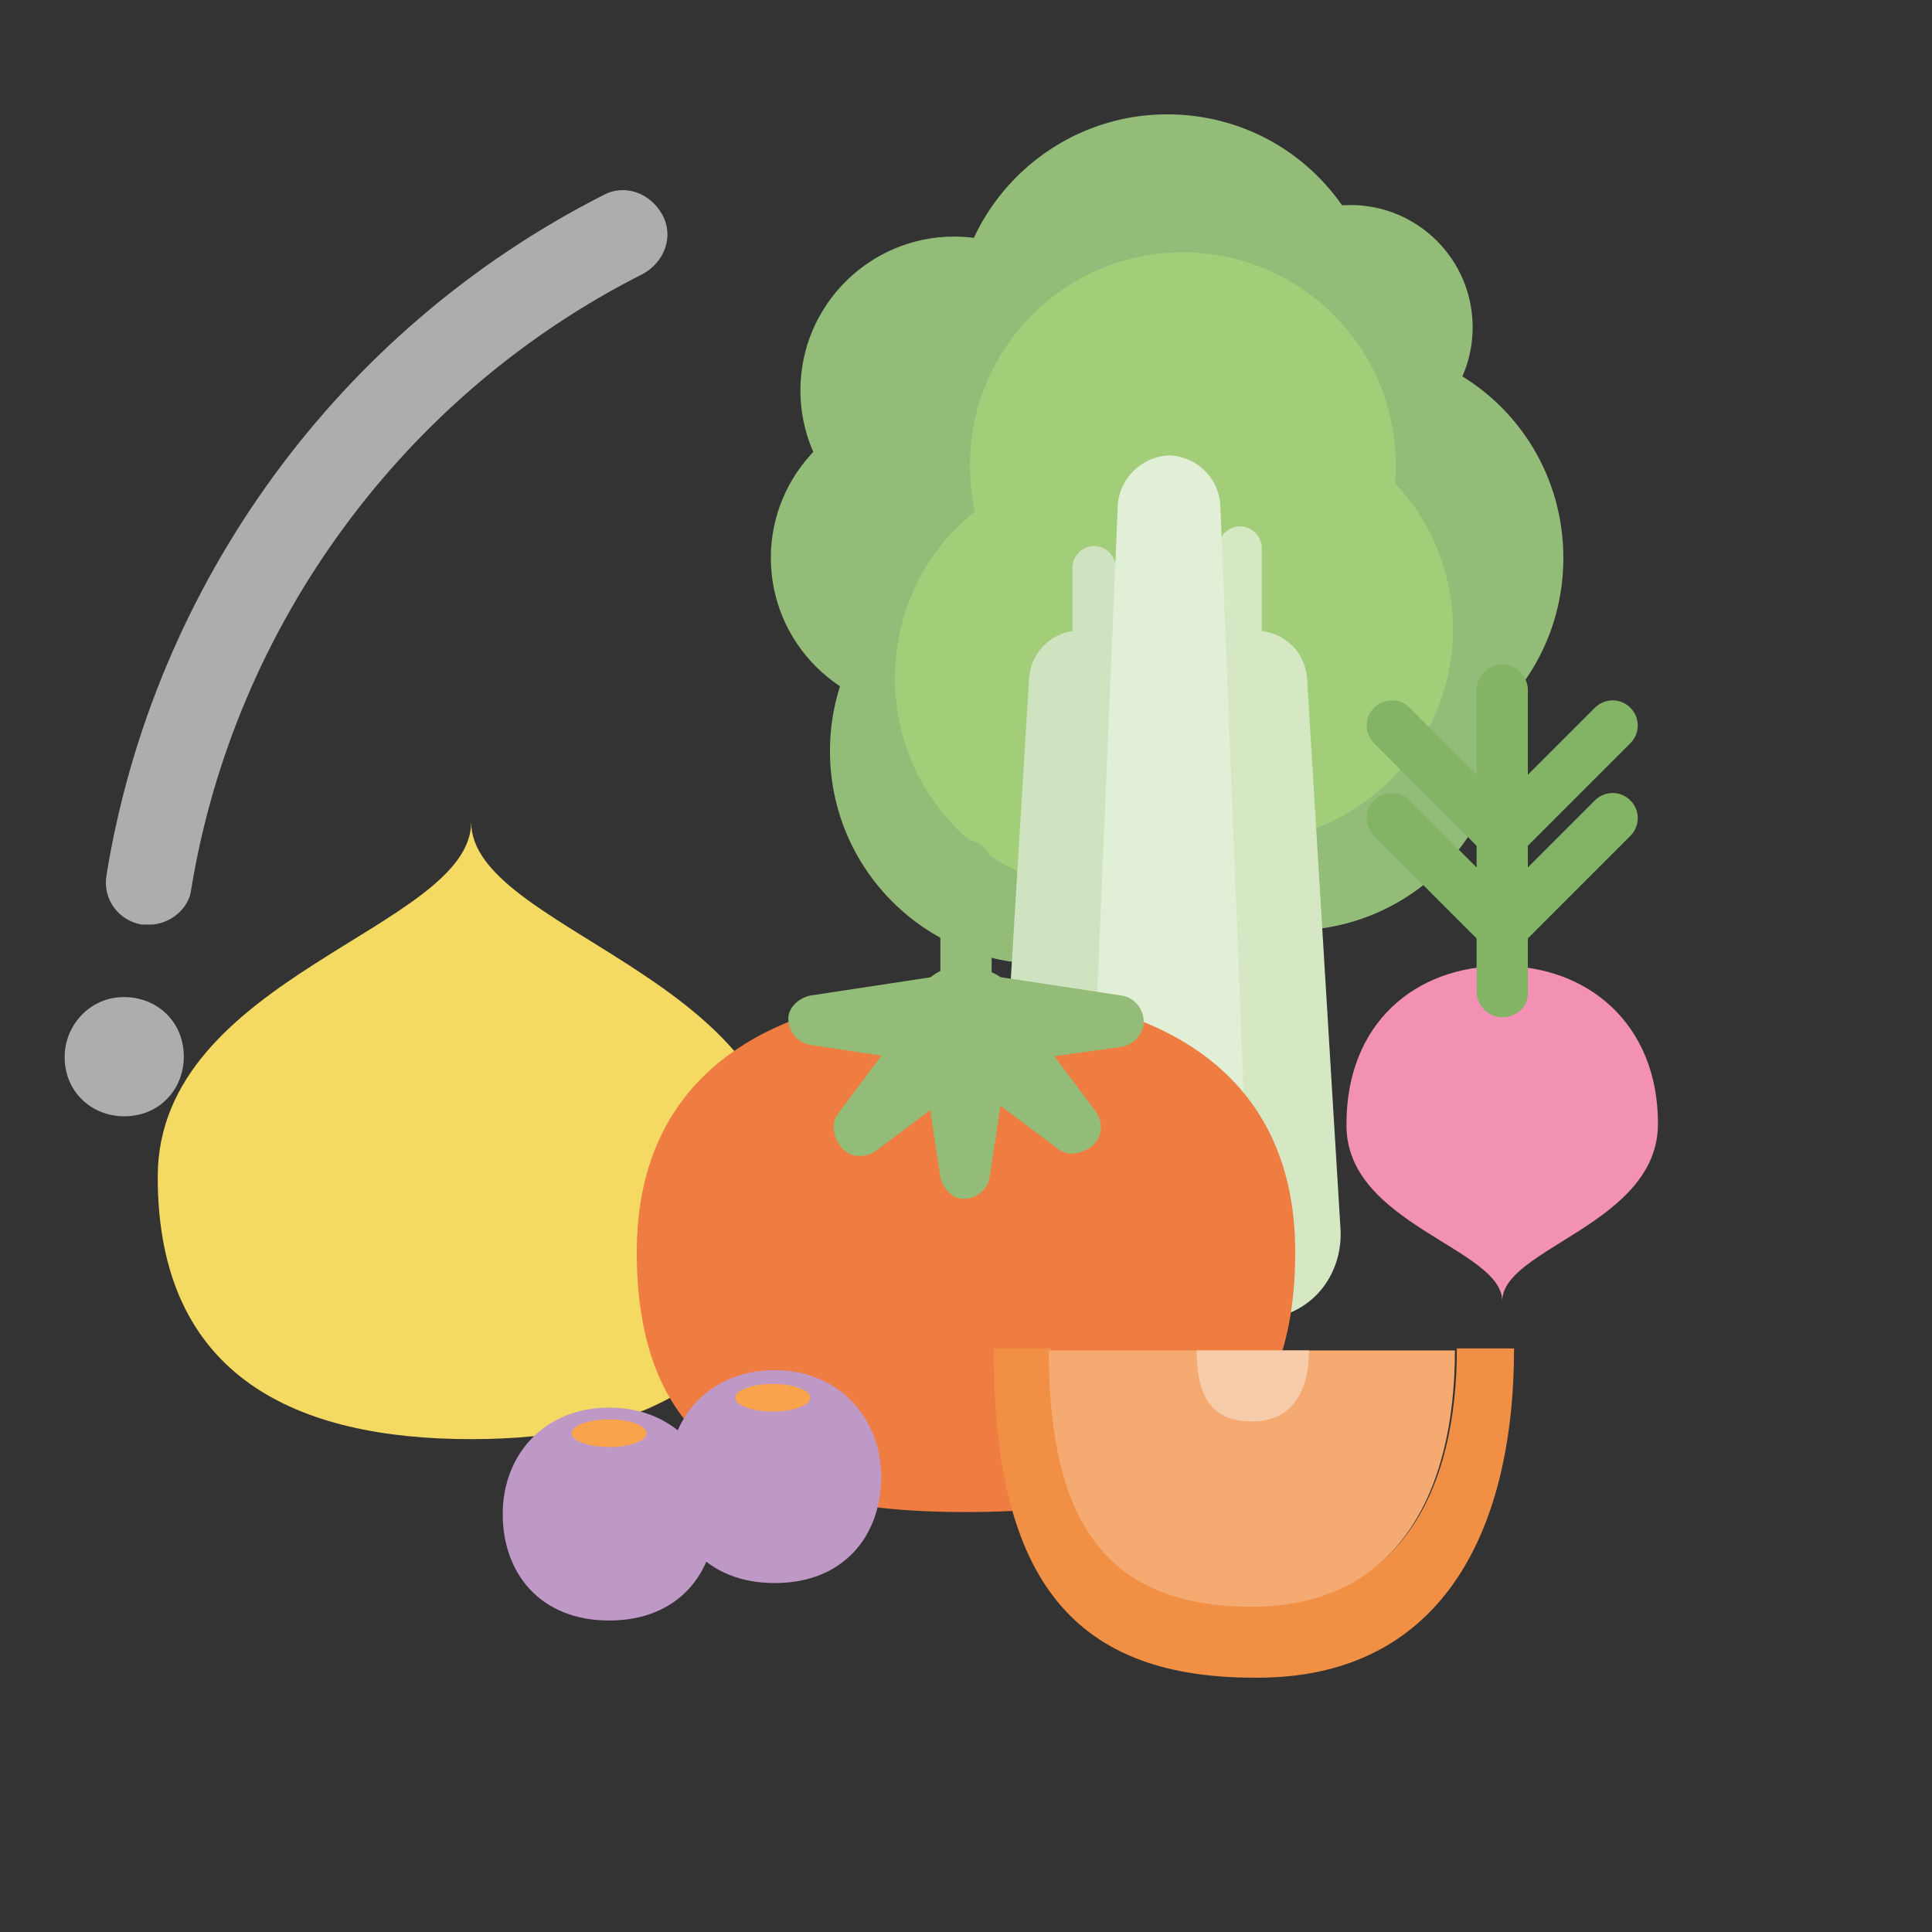 <?xml version="1.0" encoding="utf-8"?>
<svg version="1.1" xmlns="http://www.w3.org/2000/svg" xmlns:xlink="http://www.w3.org/1999/xlink" x="0" y="0"
	 viewBox="0 0 98 98" width="98" height="98" xml:space="preserve">
<rect x="0" y="0" width="98" height="98" fill="#333333" stroke="none"/>
<path fill="#94BC79" d="M70,16.6c0,6-4.8,10.8-10.8,10.8c-6,0-10.8-4.8-10.8-10.8S53.3,5.8,59.2,5.8
	C65.2,5.8,70,10.6,70,16.6z"/>
<path fill="#94BC79" d="M56.2,19.8c0,4.3-3.5,7.8-7.8,7.8c-4.3,0-7.8-3.5-7.8-7.8c0-4.3,3.5-7.8,7.8-7.8
	C52.7,12,56.2,15.5,56.2,19.8z"/>
<path fill="#94BC79" d="M54.7,28.3c0,4.3-3.5,7.8-7.8,7.8c-4.3,0-7.8-3.5-7.8-7.8c0-4.3,3.5-7.8,7.8-7.8
	C51.2,20.5,54.7,24,54.7,28.3z"/>
<circle fill="#94BC79" cx="68.5" cy="16.6" r="6.2"/>
<circle fill="#94BC79" cx="52.9" cy="38.1" r="10.8"/>
<path fill="#94BC79" d="M79.3,28.3c0,6-4.8,10.8-10.8,10.8c-6,0-10.8-4.8-10.8-10.8c0-6,4.8-10.8,10.8-10.8
	C74.5,17.5,79.3,22.3,79.3,28.3z"/>
<path fill="#94BC79" d="M76.3,36.4c0,6-4.8,10.8-10.8,10.8c-6,0-10.8-4.8-10.8-10.8c0-6,4.8-10.8,10.8-10.8
	C71.5,25.7,76.3,30.5,76.3,36.4z"/>
<circle fill="#A2CE7A" cx="60" cy="23.6" r="10.8"/>
<path fill="#A2CE7A" d="M67,34.4c0,6-4.8,10.8-10.8,10.8s-10.8-4.8-10.8-10.8c0-6,4.8-10.8,10.8-10.8S67,28.4,67,34.4z"/>
<path fill="#A2CE7A" d="M73.7,31.9c0,6-4.8,10.8-10.8,10.8c-6,0-10.8-4.8-10.8-10.8S57,21.1,62.9,21.1
	C68.9,21.1,73.7,26,73.7,31.9z"/>
<path fill="#D5E8C3" d="M59.5,62.4l1.7-28c0.1-1.4,1.3-2.5,2.7-2.4c1.3,0.1,2.3,1.1,2.4,2.4l1.7,28c0.1,2.4-1.6,4.4-4,4.5
	c-2.4,0.1-4.4-1.7-4.5-4C59.5,62.7,59.5,62.5,59.5,62.4z"/>
<path fill="#D0E3C0" d="M50.5,62.4l1.7-28c0.1-1.4,1.3-2.5,2.7-2.4c1.3,0.1,2.3,1.1,2.4,2.4l1.7,28c0.1,2.4-1.6,4.4-4,4.5
	c-2.4,0.1-4.4-1.7-4.5-4C50.5,62.7,50.5,62.5,50.5,62.4z"/>
<path fill="#D0E3C0" d="M55.5,36.1c-0.6,0-1.1-0.5-1.1-1.1v-6.2c0-0.6,0.5-1.1,1.1-1.1c0.6,0,1.1,0.5,1.1,1.1v6.2
	C56.6,35.6,56.1,36.1,55.5,36.1z"/>
<path fill="#D5E8C3" d="M62.9,35.2c-0.6,0-1.1-0.5-1.1-1.1v-6.3c0-0.6,0.5-1.1,1.1-1.1c0.6,0,1.1,0.5,1.1,1.1v6.3
	C64,34.7,63.5,35.2,62.9,35.2z"/>
<path fill="#E1EFD6" d="M55,66l1.7-40.4c0.1-1.4,1.3-2.5,2.7-2.5c1.3,0.1,2.4,1.1,2.5,2.5L63.5,66c0.1,2.4-1.7,4.3-4.1,4.4
	c-2.4,0.1-4.3-1.7-4.4-4.1C55,66.2,55,66.1,55,66z"/>
<path fill="#F4D962" d="M23.9,41.7c0,5.4-15.9,7.8-15.9,18C8,69.9,15.1,73,23.9,73c8.8,0,15.9-3.1,15.9-13.3
	C39.7,49.5,23.9,47.1,23.9,41.7z"/>
<path fill="#EF7D42" d="M49,50.3c-9.2,0-16.7,3.7-16.7,13.2c0,9.5,5.4,13.2,16.7,13.2c11.3,0,16.7-3.7,16.7-13.2
	C65.7,54,58.2,50.3,49,50.3z"/>
<path fill="#94BC79" d="M49,53.1c-0.7,0-1.3-0.6-1.3-1.3v-7.9c0-0.7,0.6-1.3,1.3-1.3c0.7,0,1.3,0.6,1.3,1.3v7.9
	C50.3,52.5,49.7,53.1,49,53.1z"/>
<path fill="#94BC79" d="M42.5,56.5l4.8-6.4c0.8-1.1,2.4-1.3,3.5-0.5c1.1,0.8,1.3,2.4,0.5,3.5c-0.1,0.2-0.3,0.4-0.5,0.5
	l-6.4,4.8c-0.6,0.4-1.4,0.3-1.8-0.3C42.2,57.5,42.2,56.9,42.5,56.5z"/>
<path fill="#94BC79" d="M53.7,58.3l-6.4-4.8c-1.1-0.8-1.3-2.4-0.5-3.5c0.8-1.1,2.4-1.3,3.5-0.5c0.2,0.1,0.4,0.3,0.5,0.5
	l4.8,6.4c0.4,0.6,0.3,1.4-0.3,1.8C54.7,58.6,54.1,58.6,53.7,58.3z"/>
<path fill="#94BC79" d="M47.7,59.7l-1.2-7.9c-0.2-1.4,0.7-2.6,2.1-2.8c1.4-0.2,2.6,0.7,2.8,2.1c0,0.2,0,0.5,0,0.7l-1.2,7.9
	c-0.1,0.7-0.8,1.2-1.5,1.1C48.2,60.7,47.8,60.2,47.7,59.7z"/>
<path fill="#94BC79" d="M56.9,53.1L49,54.2c-1.4,0.2-2.6-0.7-2.8-2.1c-0.2-1.3,0.7-2.6,2.1-2.8c0.2,0,0.5,0,0.7,0l7.9,1.2
	c0.7,0.1,1.2,0.8,1.1,1.5C57.9,52.6,57.4,53,56.9,53.1z"/>
<path fill="#94BC79" d="M41.1,50.5l7.9-1.2c1.4-0.2,2.6,0.7,2.8,2.1c0.2,1.4-0.7,2.6-2.1,2.8c-0.2,0-0.5,0-0.7,0l-7.9-1.2
	c-0.7-0.1-1.2-0.8-1.1-1.5C40.1,51,40.6,50.6,41.1,50.5z"/>
<path fill="#F18F45" d="M76.8,68.4h-2.9c0,7.2-2.9,13-10.3,13c-7.4,0-10.3-4.2-10.3-13h-2.9c0,11.3,3.7,16.7,13.2,16.7
	C73.1,85.2,76.8,77.7,76.8,68.4z"/>
<path fill="#F4AA71" d="M63.5,81.5c7.4,0,10.3-5.8,10.3-13H53.2C53.2,77.2,56.1,81.5,63.5,81.5z"/>
<path fill="#F6CCAA" d="M63.5,72.1c2.1,0,2.9-1.6,2.9-3.6h-5.7C60.7,70.9,61.5,72.1,63.5,72.1z"/>
<path fill="#F391B4" d="M76.2,66c0-2.7,7.9-3.9,7.9-9c0-5.1-3.6-8-7.9-8c-4.4,0-7.9,2.9-7.9,8C68.2,62.1,76.2,63.3,76.2,66z"
	/>
<path fill="#BF99C6" d="M36.3,76.8c0,3-1.9,5.4-5.4,5.4c-3.5,0-5.4-2.4-5.4-5.4c0-3,2.1-5.4,5.4-5.4
	C34.2,71.4,36.3,73.8,36.3,76.8z"/>
<ellipse fill="#F9A44B" cx="30.9" cy="72.7" rx="1.9" ry="0.7"/>
<path fill="#BF99C6" d="M44.7,74.9c0,3-1.9,5.4-5.4,5.4s-5.4-2.4-5.4-5.4c0-3,2.1-5.4,5.4-5.4C42.6,69.5,44.7,72,44.7,74.9z"
	/>
<ellipse fill="#F9A44B" cx="39.2" cy="70.9" rx="1.9" ry="0.7"/>
<path fill="#83B365" d="M76.2,51.6c-0.7,0-1.3-0.6-1.3-1.3V35c0-0.7,0.6-1.3,1.3-1.3c0.7,0,1.3,0.6,1.3,1.3v15.4
	C77.5,51.1,76.9,51.6,76.2,51.6z"/>
<path fill="#83B365" d="M76.2,48.4c-0.3,0-0.7-0.1-0.9-0.4c-0.5-0.5-0.5-1.3,0-1.8l5.6-5.6c0.5-0.5,1.3-0.5,1.8,0
	c0.5,0.5,0.5,1.3,0,1.8L77.1,48C76.8,48.3,76.5,48.4,76.2,48.4z"/>
<path fill="#83B365" d="M76.2,48.4c-0.3,0-0.7-0.1-0.9-0.4l-5.6-5.6c-0.5-0.5-0.5-1.3,0-1.8c0.5-0.5,1.3-0.5,1.8,0l5.6,5.6
	c0.5,0.5,0.5,1.3,0,1.8C76.8,48.3,76.5,48.4,76.2,48.4z"/>
<path fill="#83B365" d="M76.2,43.7c-0.3,0-0.7-0.1-0.9-0.4c-0.5-0.5-0.5-1.3,0-1.8l5.6-5.6c0.5-0.5,1.3-0.5,1.8,0
	c0.5,0.5,0.5,1.3,0,1.8l-5.6,5.6C76.8,43.6,76.5,43.7,76.2,43.7z"/>
<path fill="#83B365" d="M76.2,43.7c-0.3,0-0.7-0.1-0.9-0.4l-5.6-5.6c-0.5-0.5-0.5-1.3,0-1.8c0.5-0.5,1.3-0.5,1.8,0l5.6,5.6
	c0.5,0.5,0.5,1.3,0,1.8C76.8,43.6,76.5,43.7,76.2,43.7z"/>
<path style="opacity:0.6;" fill="#FFF" d="M7.6,46.9c-0.1,0-0.2,0-0.4,0c-1.2-0.2-2-1.3-1.8-2.5C7.8,29.6,17.2,16.7,30.6,9.9
	c1.1-0.6,2.4-0.1,3,1c0.6,1.1,0.1,2.4-1,3C20.5,20,11.9,31.7,9.7,45.1C9.6,46.1,8.6,46.9,7.6,46.9z"/>
<path style="opacity:0.6;" fill="#FFF" d="M3.3,54c0.2,1.7,1.7,2.8,3.4,2.6c1.7-0.2,2.8-1.7,2.6-3.4c-0.2-1.7-1.7-2.8-3.4-2.6
	C4.3,50.8,3.1,52.3,3.3,54z"/>
</svg>
